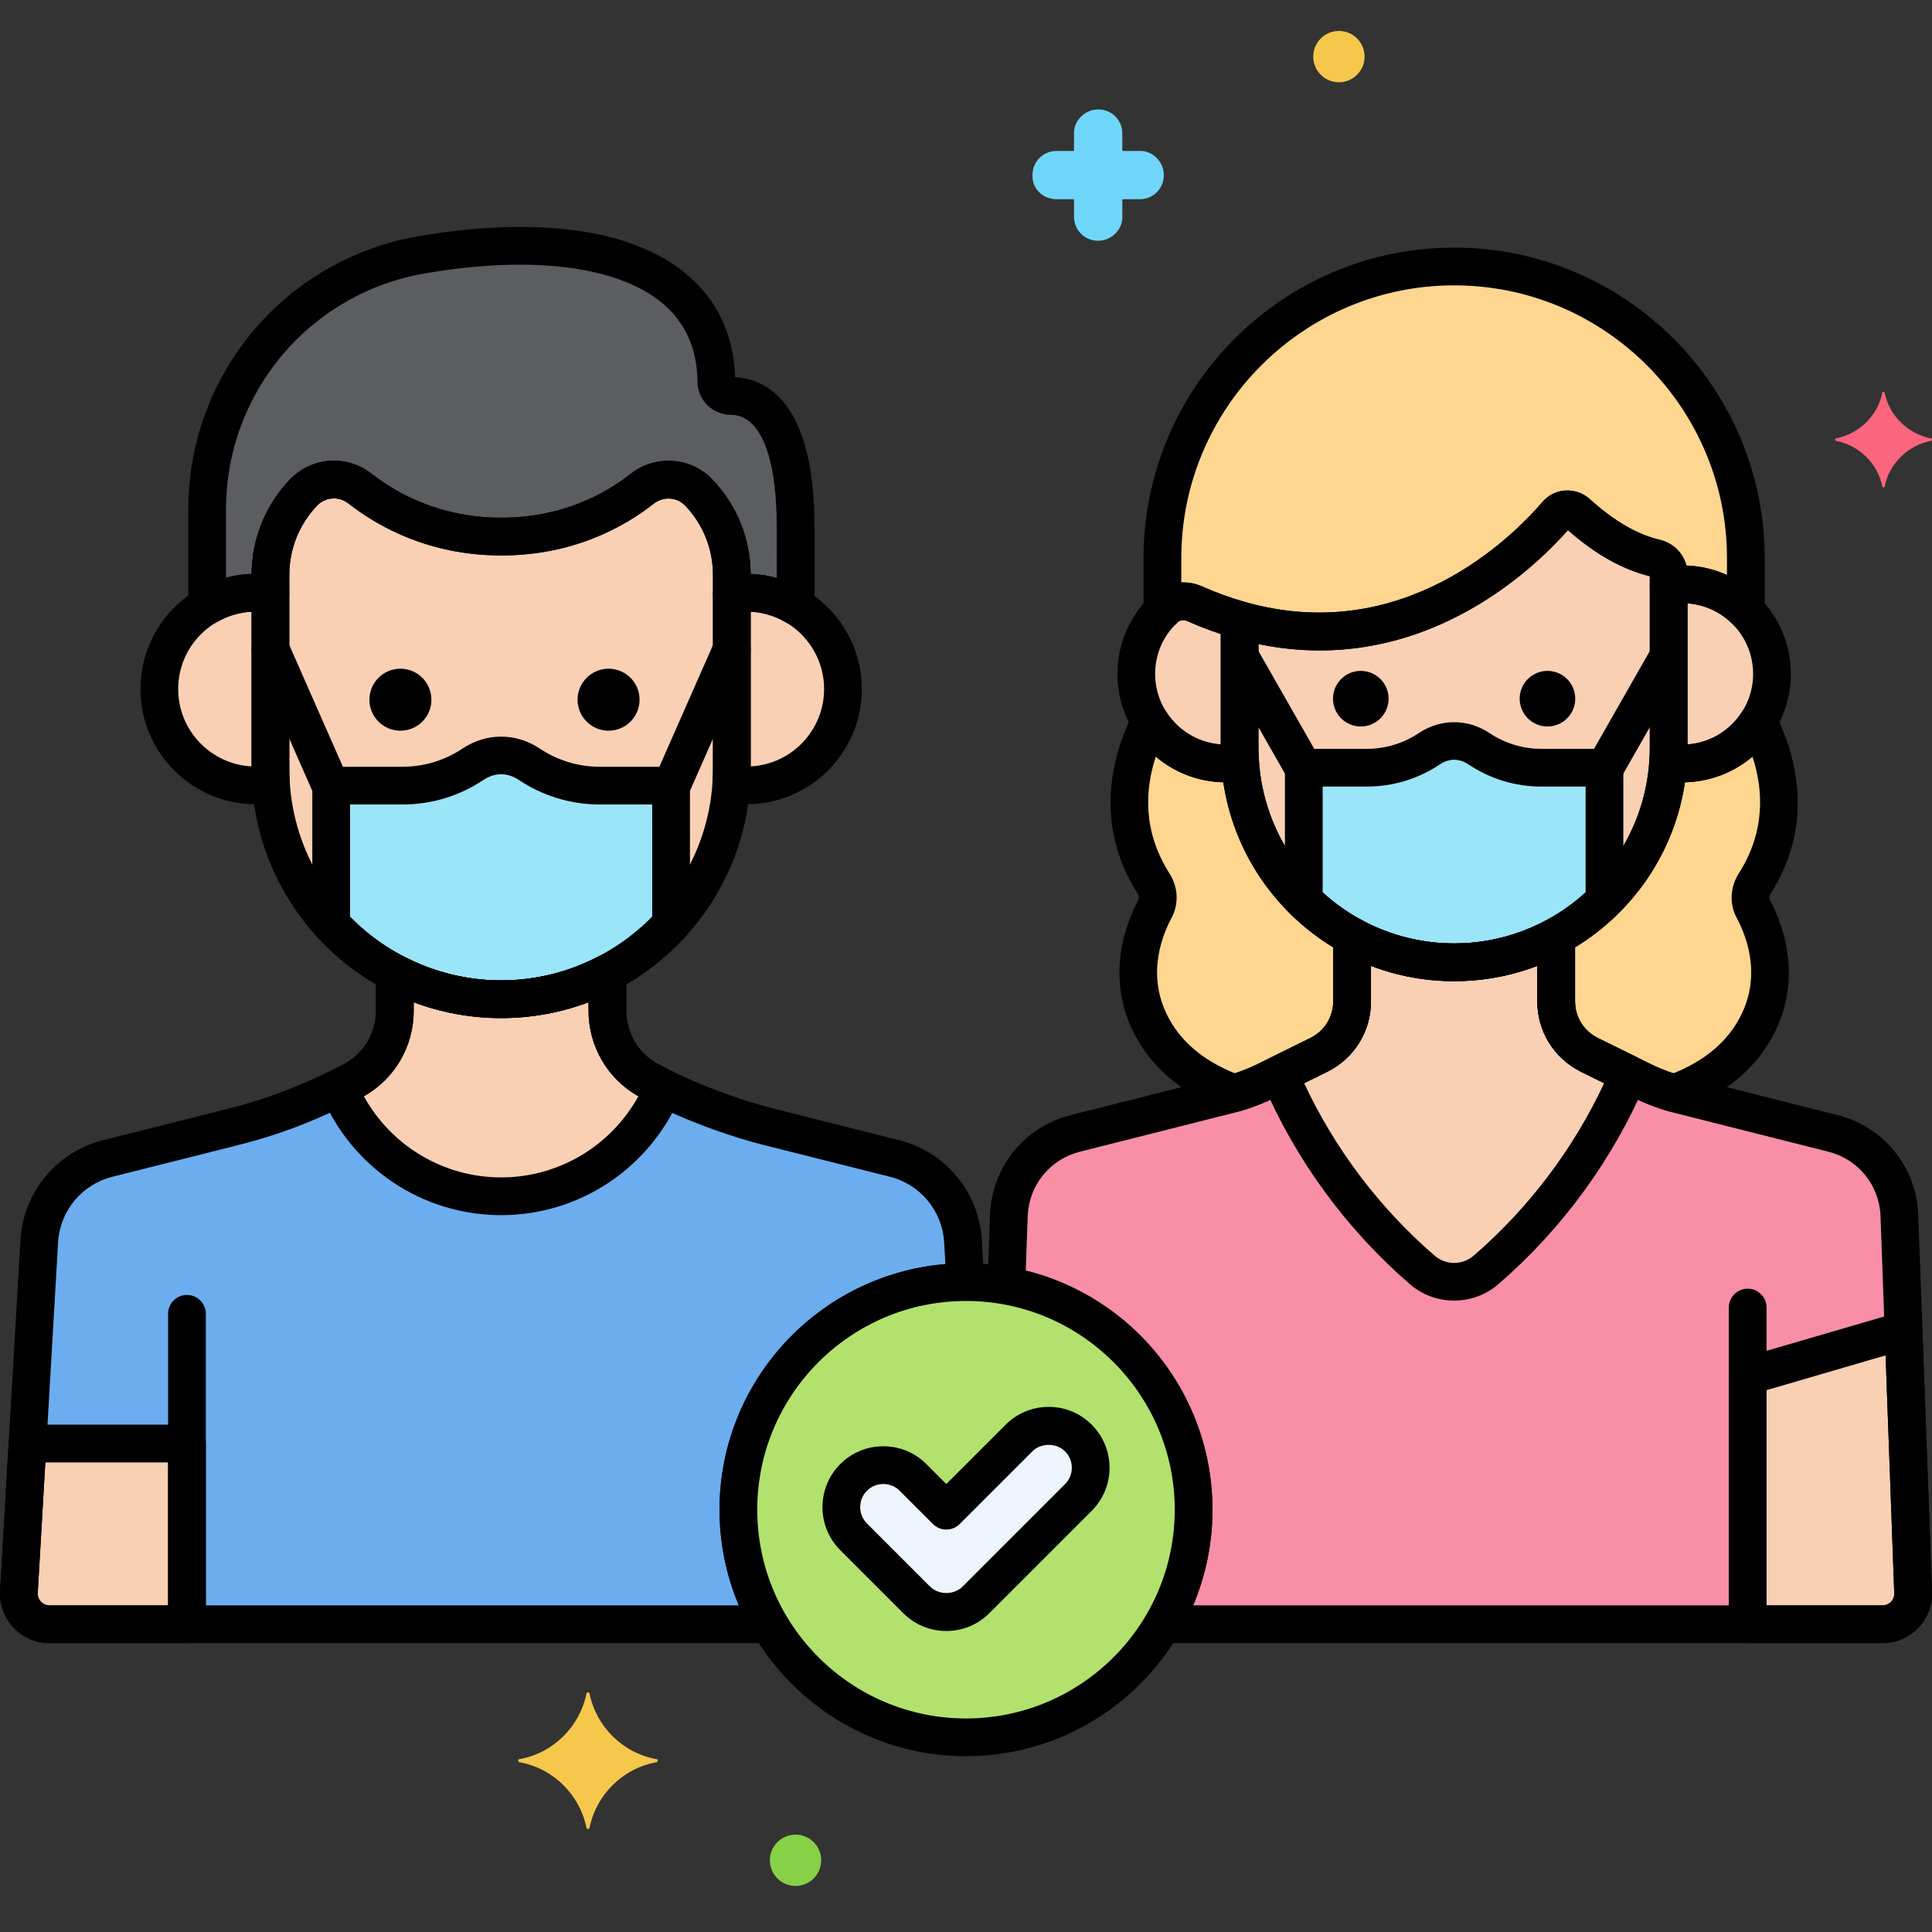 <?xml version="1.0" encoding="utf-8"?>
<!-- Generator: Adobe Illustrator 24.0.0, SVG Export Plug-In . SVG Version: 6.00 Build 0)  -->
<svg version="1.1" xmlns="http://www.w3.org/2000/svg" xmlns:xlink="http://www.w3.org/1999/xlink" x="0px" y="0px"
	 viewBox="0 0 256 256" style="enable-background:new 0 0 256 256;" xml:space="preserve">
<rect x="0" y="0" width="256" height="256" fill="#333333" stroke="none"/>
<style type="text/css">
	.st0{fill:#6CADEF;}
	.st1{fill:#F9D0B4;}
	.st2{fill:#5B5D60;}
	.st3{fill:#9BE5F9;}
	.st4{fill:#FC657E;}
	.st5{fill:#70D6F9;}
	.st6{fill:#F5C84C;}
	.st7{fill:#F98FA6;}
	.st8{fill:#FED690;}
	.st9{fill:#87D147;}
	.st10{fill:#B2E26D;}
	.st11{fill:#EDF4FC;}
	.st12{fill:#FCDD86;}
	.st13{fill:#754E34;}
	.st14{fill:#B598F9;}
	.st15{fill:#5290DB;}
	.st16{fill:#C7D7E5;}
	.st17{fill:#C18E6B;}
	.st18{fill:#DAE6F1;}
	.st19{fill:#3CAADC;}
	.st20{fill:#818182;}
	.st21{fill:#CBEFF7;}
	.st22{fill:#FCA265;}
	.st23{fill:#A57453;}
	.st24{fill:#8652D8;}
	.st25{fill:#966AEA;}
	.st26{fill:#FEB872;}
	.st27{fill:#EDB311;}
	.st28{fill:#EF4460;}
</style>
<g id="Layer_1">
	<g>
		<g>
			<g>
				<path class="st0" d="M127.917,169.887l-0.311-5.363c-0.294-5.271-3.98-9.739-9.1-11.027l-16.55-4.166
					c-8.772-2.208-15.67-5.991-15.581-5.947c-3.606-1.778-5.89-5.45-5.89-9.471v-4.975c-4.222,2.21-9.011,3.469-14.083,3.469h0
					c-5.072,0-9.861-1.259-14.083-3.469v4.975c0,4.024-2.292,7.697-5.901,9.477c-4.869,2.4-9.121,4.319-15.57,5.942l-16.55,4.166
					c-5.119,1.289-8.806,5.757-9.1,11.027L2.507,210.94c-0.135,2.321,1.711,4.277,4.036,4.277h95.396
					c-2.601-4.458-4.099-9.639-4.099-15.173C97.841,183.416,111.299,169.932,127.917,169.887z"/>
			</g>
		</g>
		<g>
			<g>
				<path class="st1" d="M92.604,65.276c-1.999-2.096-5.249-2.289-7.527-0.501c-3.603,2.828-9.836,6.323-18.641,6.323
					c-8.826,0-15.092-3.512-18.71-6.344c-2.276-1.782-5.52-1.582-7.515,0.51l-0.01,0.011c-2.803,2.94-4.367,6.845-4.367,10.907
					v25.655c0,16.813,13.756,30.569,30.569,30.569c16.813,0,30.569-13.756,30.569-30.569V76.183
					C96.971,72.121,95.407,68.215,92.604,65.276z"/>
			</g>
		</g>
		<g>
			<g>
				<path class="st1" d="M98.933,78.541c-0.668,0-1.322,0.056-1.962,0.156v23.142c0,0.689-0.031,1.372-0.077,2.05
					c0.665,0.107,1.343,0.178,2.039,0.178c7.049,0,12.763-5.714,12.763-12.763S105.981,78.541,98.933,78.541z"/>
			</g>
		</g>
		<g>
			<g>
				<path class="st1" d="M35.834,101.838V78.696c-0.64-0.099-1.294-0.156-1.962-0.156c-7.049,0-12.763,5.714-12.763,12.763
					s5.714,12.763,12.763,12.763c0.695,0,1.373-0.071,2.039-0.178v0C35.865,103.209,35.834,102.527,35.834,101.838z"/>
			</g>
		</g>
		<g>
			<g>
				<path class="st2" d="M96.857,52.465c-1.024,0-1.911-0.789-1.925-1.813c-0.234-17.034-19.686-20.233-39.057-16.888
					C39.451,36.6,27.448,50.842,27.448,67.508v12.78c1.889-1.104,4.079-1.748,6.424-1.748c0.668,0,1.322,0.056,1.962,0.156v-2.513
					c0-4.062,1.564-7.968,4.367-10.907l0.01-0.011c1.995-2.092,5.238-2.292,7.515-0.51c3.618,2.831,9.884,6.344,18.71,6.344
					c8.804,0,15.038-3.495,18.641-6.323c2.278-1.788,5.528-1.596,7.527,0.501c2.803,2.94,4.367,6.845,4.367,10.907v2.513
					c0.64-0.099,1.294-0.156,1.962-0.156c2.374,0,4.588,0.66,6.492,1.789V69.836C105.424,54.583,99.917,52.465,96.857,52.465z"/>
			</g>
		</g>
		<g>
			<g>
				<path class="st1" d="M3.647,191.28l-1.14,19.66c-0.135,2.321,1.711,4.277,4.036,4.277h18.231V191.28H3.647z"/>
			</g>
		</g>
		<g>
			<g>
				<path class="st3" d="M79.46,104.098c-3.348,0-6.589-1.003-9.334-2.835c-1.11-0.74-2.389-1.187-3.724-1.187
					c-1.334,0-2.614,0.446-3.724,1.187c-2.745,1.831-5.985,2.835-9.333,2.835h-9.462v18.354c5.599,6.108,13.631,9.955,22.519,9.955
					h0c8.888,0,16.92-3.846,22.519-9.955v-18.354H79.46z"/>
			</g>
		</g>
		<g>
			<g>
				<path class="st1" d="M86.375,143.384c-3.607-1.778-5.89-5.45-5.89-9.471v-4.975c-4.222,2.21-9.011,3.469-14.083,3.469h0
					c-5.072,0-9.861-1.259-14.083-3.469v4.975c0,4.021-2.284,7.693-5.89,9.472c-0.519,0.256-1.03,0.505-1.538,0.75
					c3.529,8.418,11.85,14.379,21.511,14.379c9.65,0,17.964-5.947,21.5-14.351C86.909,143.677,86.35,143.372,86.375,143.384z"/>
			</g>
		</g>
		<g>
			<g>
				<path class="st4" d="M255.925,58.1c-3.1-0.6-5.6-3-6.2-6.1c0-0.1-0.3-0.1-0.3,0c-0.6,3.1-3.1,5.5-6.2,6.1c-0.1,0-0.1,0.2,0,0.3
					c3.1,0.6,5.6,3,6.2,6.1c0,0.1,0.3,0.1,0.3,0c0.6-3.1,3.1-5.5,6.2-6.1C256.025,58.3,256.025,58.1,255.925,58.1z"/>
			</g>
		</g>
		<g>
			<g>
				<path class="st5" d="M151.113,20h-2.4v-2.3c0-1.8-1.4-3.2-3.2-3.2c-1.7,0-3.2,1.4-3.2,3.1V20h-2.3c-1.8,0-3.2,1.4-3.2,3.2
					c-0.1,1.7,1.3,3.2,3.2,3.2h2.3v2.3c0,1.8,1.4,3.2,3.2,3.2c1.7,0,3.2-1.4,3.2-3.1v-2.4h2.3c1.8,0,3.2-1.4,3.2-3.2
					C154.213,21.5,152.813,20,151.113,20z"/>
			</g>
		</g>
		<g>
			<g>
				<path class="st6" d="M177.413,4.1c-1.878,0-3.4,1.522-3.4,3.4s1.522,3.4,3.4,3.4s3.4-1.522,3.4-3.4S179.291,4.1,177.413,4.1z"/>
			</g>
		</g>
		<g>
			<g>
				<g>
					<path d="M130.102,164.385c-0.356-6.398-4.771-11.748-10.985-13.313l-16.55-4.166c-8.144-2.05-14.637-5.523-14.956-5.696
						c-0.042-0.024-0.085-0.047-0.13-0.069c-2.773-1.368-4.496-4.138-4.496-7.229v-4.975c0-0.875-0.457-1.686-1.206-2.139
						c-0.749-0.453-1.68-0.482-2.454-0.076c-4.035,2.112-8.383,3.184-12.923,3.184s-8.888-1.071-12.923-3.184
						c-0.776-0.406-1.706-0.376-2.454,0.076c-0.749,0.453-1.206,1.264-1.206,2.139v4.975c0,3.045-1.769,5.885-4.506,7.234
						c-4.457,2.197-8.668,4.147-15.075,5.76l-16.55,4.166c-6.215,1.564-10.63,6.914-10.985,13.307l-2.692,46.416
						c-0.104,1.791,0.543,3.565,1.774,4.87c1.23,1.304,2.965,2.052,4.758,2.052h95.396c0.895,0,1.722-0.479,2.168-1.255
						s0.442-1.732-0.009-2.505c-2.458-4.212-3.758-9.023-3.758-13.913c0-15.209,12.374-27.616,27.583-27.657
						c0.687-0.002,1.343-0.286,1.813-0.787c0.471-0.5,0.715-1.172,0.675-1.858L130.102,164.385z M95.341,200.044
						c0,4.365,0.877,8.678,2.561,12.673H6.543c-0.579,0-0.952-0.303-1.122-0.484c-0.171-0.181-0.452-0.571-0.419-1.149l2.692-46.421
						c0.234-4.202,3.133-7.715,7.214-8.742l16.55-4.166c6.882-1.732,11.348-3.798,16.065-6.124c4.5-2.218,7.295-6.709,7.295-11.719
						v-1.122c7.394,2.781,15.772,2.782,23.166,0v1.122c0,4.953,2.729,9.397,7.133,11.638c0.805,0.508,2.222,1.173,4.788,2.282
						c2.643,1.142,6.773,2.749,11.439,3.923l16.55,4.166c4.081,1.027,6.98,4.541,7.214,8.748l0.164,2.832
						C108.542,168.891,95.341,182.972,95.341,200.044z"/>
				</g>
			</g>
		</g>
		<g>
			<g>
				<g>
					<path d="M94.413,63.55L94.413,63.55c-2.886-3.026-7.563-3.345-10.88-0.742c-3.364,2.641-9.062,5.79-17.097,5.79
						c-8.053,0-13.781-3.161-17.169-5.813c-3.313-2.593-7.984-2.268-10.875,0.765c-3.262,3.42-5.058,7.907-5.058,12.633v25.655
						c0,18.234,14.834,33.068,33.069,33.068c18.234,0,33.068-14.834,33.068-33.068V76.183C99.471,71.457,97.675,66.97,94.413,63.55z
						 M94.471,101.838c0,15.477-12.591,28.068-28.068,28.068s-28.069-12.591-28.069-28.068V76.183c0-3.435,1.306-6.696,3.687-9.193
						c0.598-0.627,1.4-0.946,2.214-0.946c0.681,0,1.37,0.224,1.951,0.679c4.007,3.136,10.773,6.875,20.251,6.875
						c9.463,0,16.2-3.729,20.184-6.856c1.281-1.006,3.075-0.893,4.175,0.26c2.37,2.485,3.676,5.746,3.676,9.182V101.838z"/>
				</g>
			</g>
		</g>
		<g>
			<g>
				<path d="M24.774,171.586c-1.381,0-2.5,1.119-2.5,2.5v40.612c0,1.381,1.119,2.5,2.5,2.5s2.5-1.119,2.5-2.5v-40.612
					C27.274,172.705,26.155,171.586,24.774,171.586z"/>
			</g>
		</g>
		<g>
			<g>
				<g>
					<path d="M98.933,76.041c-0.766,0-1.555,0.063-2.346,0.186c-1.218,0.189-2.116,1.238-2.116,2.47v23.142
						c0,0.56-0.022,1.159-0.071,1.883c-0.086,1.288,0.822,2.429,2.096,2.635c0.876,0.141,1.673,0.21,2.437,0.21
						c8.416,0,15.263-6.847,15.263-15.263S107.349,76.041,98.933,76.041z M99.471,101.552V81.055
						c5.41,0.281,9.725,4.771,9.725,10.249S104.88,101.271,99.471,101.552z"/>
				</g>
			</g>
		</g>
		<g>
			<g>
				<g>
					<path d="M38.333,101.838V78.696c0-1.232-0.898-2.281-2.115-2.47c-9.471-1.472-17.608,5.895-17.609,15.077
						c0,8.416,6.847,15.263,15.263,15.263c0.766,0,1.563-0.069,2.438-0.211c1.273-0.207,2.181-1.348,2.095-2.635
						C38.356,102.991,38.333,102.393,38.333,101.838z M33.333,101.552c-5.41-0.281-9.724-4.771-9.724-10.249
						s4.314-9.968,9.724-10.249V101.552z"/>
				</g>
			</g>
		</g>
		<g>
			<g>
				<path d="M80.638,88.607c-2.268,0-4.107,1.839-4.107,4.107s1.839,4.107,4.107,4.107s4.107-1.839,4.107-4.107
					S82.906,88.607,80.638,88.607z"/>
			</g>
		</g>
		<g>
			<g>
				<path d="M53.056,88.607c-2.268,0-4.107,1.839-4.107,4.107s1.839,4.107,4.107,4.107s4.107-1.839,4.107-4.107
					S55.324,88.607,53.056,88.607z"/>
			</g>
		</g>
		<g>
			<g>
				<g>
					<path d="M97.415,49.981c-0.225-5.691-2.408-10.294-6.496-13.689c-9.644-8.008-26.362-6.564-35.47-4.992
						C37.775,34.352,24.948,49.58,24.948,67.508v12.78c0,0.896,0.479,1.723,1.256,2.168c0.776,0.446,1.732,0.442,2.506-0.01
						c1.573-0.919,3.358-1.406,5.163-1.406c0.509,0,1.04,0.042,1.577,0.126c0.722,0.113,1.456-0.096,2.011-0.571
						s0.874-1.169,0.874-1.899v-2.513c0-3.435,1.306-6.696,3.687-9.193c1.098-1.152,2.889-1.266,4.165-0.267
						c4.007,3.136,10.773,6.875,20.251,6.875c9.463,0,16.2-3.729,20.184-6.856c1.281-1.006,3.075-0.893,4.175,0.26
						c2.37,2.485,3.676,5.746,3.676,9.182v2.513c0,0.73,0.319,1.424,0.874,1.899s1.292,0.685,2.01,0.571
						c0.538-0.083,1.068-0.126,1.578-0.126c1.825,0,3.629,0.498,5.217,1.439c0.393,0.233,0.833,0.35,1.275,0.35
						c0.427,0,0.854-0.109,1.237-0.328c0.781-0.445,1.263-1.274,1.263-2.172V69.836C107.924,53.303,101.583,50.219,97.415,49.981z
						 M102.924,76.578c-1.125-0.308-2.285-0.486-3.454-0.527c-0.033-4.678-1.826-9.112-5.057-12.5
						c-2.886-3.026-7.563-3.346-10.88-0.742c-3.364,2.641-9.062,5.79-17.097,5.79c-8.053,0-13.781-3.161-17.169-5.813
						c-3.313-2.593-7.984-2.268-10.875,0.765c-3.231,3.388-5.024,7.822-5.058,12.5c-1.146,0.041-2.282,0.212-3.386,0.509v-9.051
						c0-15.488,11.083-28.644,26.352-31.281c14.055-2.427,25.509-1.001,31.425,3.912c3.105,2.579,4.645,6.029,4.708,10.548
						c0.032,2.359,2.018,4.279,4.425,4.279c3.856,0,6.067,5.42,6.067,14.871V76.578z"/>
				</g>
			</g>
		</g>
		<g>
			<g>
				<path d="M46.094,103.09l-7.973-18.096c-0.556-1.264-2.033-1.837-3.295-1.28c-1.264,0.557-1.836,2.032-1.28,3.295l7.973,18.096
					c0.412,0.936,1.328,1.493,2.289,1.493c0.336,0,0.679-0.068,1.006-0.213C46.078,105.829,46.65,104.353,46.094,103.09z"/>
			</g>
		</g>
		<g>
			<g>
				<path d="M97.979,83.714c-1.264-0.558-2.739,0.017-3.295,1.28l-7.972,18.096c-0.557,1.264,0.016,2.739,1.28,3.295
					c0.328,0.145,0.67,0.213,1.006,0.213c0.961,0,1.877-0.557,2.289-1.493l7.972-18.096C99.815,85.746,99.242,84.271,97.979,83.714z
					"/>
			</g>
		</g>
		<g>
			<g>
				<g>
					<path d="M24.774,188.78H3.647c-1.325,0-2.419,1.033-2.496,2.355l-1.14,19.66c-0.104,1.791,0.542,3.565,1.773,4.87
						c1.231,1.305,2.966,2.053,4.759,2.053h18.23c1.381,0,2.5-1.119,2.5-2.5V191.28C27.274,189.899,26.155,188.78,24.774,188.78z
						 M22.274,212.717H6.543c-0.579,0-0.952-0.303-1.123-0.484c-0.171-0.181-0.452-0.57-0.418-1.148l1.004-17.305h16.268V212.717z"
						/>
				</g>
			</g>
		</g>
		<g>
			<g>
				<g>
					<path d="M88.921,101.598h-9.462c-2.831,0-5.579-0.835-7.946-2.414c-3.151-2.104-7.072-2.104-10.222,0
						c-2.368,1.579-5.115,2.414-7.946,2.414h-9.462c-1.381,0-2.5,1.119-2.5,2.5v18.354c0,0.625,0.234,1.228,0.657,1.689
						c6.271,6.842,15.15,10.766,24.362,10.766s18.091-3.924,24.362-10.766c0.423-0.461,0.657-1.063,0.657-1.689v-18.354
						C91.421,102.717,90.302,101.598,88.921,101.598z M86.421,121.456c-5.279,5.382-12.521,8.451-20.019,8.451
						s-14.74-3.069-20.019-8.451v-14.858h6.962c3.822,0,7.529-1.125,10.721-3.255c1.503-1.003,3.168-1.003,4.672,0
						c3.191,2.129,6.899,3.255,10.721,3.255h6.962V121.456z"/>
				</g>
			</g>
		</g>
		<g>
			<g>
				<g>
					<path d="M88.999,141.916c-0.778-0.38-1.271-0.641-1.39-0.706c-0.042-0.023-0.084-0.046-0.128-0.067
						c-2.773-1.368-4.496-4.138-4.496-7.229v-4.975c0-0.875-0.457-1.686-1.206-2.139c-0.749-0.453-1.68-0.482-2.454-0.076
						c-4.035,2.112-8.383,3.184-12.923,3.184s-8.888-1.071-12.923-3.184c-0.776-0.406-1.706-0.376-2.454,0.076
						c-0.749,0.453-1.206,1.264-1.206,2.139v4.975c0,3.092-1.723,5.862-4.496,7.229c-0.513,0.252-1.017,0.499-1.519,0.74
						c-1.198,0.578-1.734,1.992-1.22,3.218c4.052,9.667,13.401,15.912,23.817,15.912c10.401,0,19.745-6.234,23.804-15.881
						C90.721,143.909,90.191,142.498,88.999,141.916z M66.402,156.013c-7.617,0-14.528-4.149-18.188-10.746
						c4.093-2.319,6.604-6.602,6.604-11.354v-1.122c7.394,2.781,15.772,2.781,23.166,0v1.122c0,4.752,2.512,9.035,6.605,11.354
						C80.93,151.862,74.017,156.013,66.402,156.013z"/>
				</g>
			</g>
		</g>
		<g>
			<g>
				<path class="st7" d="M251.671,160.838c-0.284-5.093-3.846-9.41-8.792-10.655l-5.65-1.426c-0.53-0.134-13.981-3.529-14.675-3.704
					c-1.698-0.428-3.347-1.034-4.918-1.808l-7.028-3.465c-2.699-1.331-4.408-4.079-4.408-7.088v-8.62
					c-4.027,2.195-8.635,3.444-13.521,3.444c-4.886,0-9.494-1.249-13.521-3.444v8.62c0,3.009-1.709,5.757-4.408,7.088l-7.028,3.465
					c-1.571,0.774-3.219,1.38-4.918,1.808c-0.1,0.025-14.582,3.681-14.675,3.704l-5.65,1.426c-4.946,1.245-8.509,5.562-8.792,10.655
					l-0.347,9.528c14.106,2.523,24.817,14.846,24.817,29.678c0,5.534-1.497,10.715-4.099,15.173h95.396
					c2.291,0,4.124-1.901,4.041-4.19L251.671,160.838z"/>
			</g>
		</g>
		<g>
			<g>
				<path class="st8" d="M232.496,117.095c5.429-8.515,2.865-16.805,0.47-21.487c-2.101,3.333-5.805,5.553-10.036,5.553
					c-0.647,0-1.277-0.066-1.896-0.165c-0.667,9.946-6.503,18.535-14.833,23.075v8.62c0,2.76,1.448,5.285,3.768,6.714
					c0.93,0.573-0.25-0.099,7.668,3.839c1.065,0.525,2.472,1.081,3.557,1.421c0.215,0.067,0.433,0.126,0.65,0.188
					c4.183-1.531,7.874-3.962,10.265-7.747c4.383-6.94,1.825-13.665,0.212-16.675C231.753,119.375,231.851,118.107,232.496,117.095z
					"/>
			</g>
		</g>
		<g>
			<g>
				<path class="st8" d="M164.326,100.996c-0.619,0.1-1.249,0.165-1.896,0.165c-4.231,0-7.935-2.221-10.036-5.553
					c-2.395,4.682-4.959,12.973,0.47,21.487c0.645,1.012,0.743,2.279,0.176,3.337c-1.613,3.01-4.171,9.734,0.212,16.675
					c2.391,3.785,6.081,6.216,10.265,7.747c0.217-0.062,0.435-0.12,0.65-0.188c1.084-0.34,2.491-0.896,3.557-1.421
					c8.432-4.194,6.808-3.309,7.668-3.839c2.32-1.429,3.768-3.955,3.768-6.714v-8.62
					C170.829,119.531,164.994,110.941,164.326,100.996z"/>
			</g>
		</g>
		<g>
			<g>
				<path class="st1" d="M222.93,77.426c-0.621,0-1.229,0.052-1.824,0.145V99.09c0,0.641-0.029,1.275-0.072,1.906
					c0.619,0.1,1.249,0.165,1.896,0.165c6.554,0,11.868-5.313,11.868-11.868C234.798,82.739,229.484,77.426,222.93,77.426z"/>
			</g>
		</g>
		<g>
			<g>
				<path class="st1" d="M219.357,73.959c-2.876-0.667-6.369-2.332-10.372-5.97c-0.792-0.719-2.013-0.66-2.709,0.152
					c-4.329,5.053-19.681,20.384-42.022,14.02v16.928c0,15.634,12.791,28.426,28.426,28.426c15.634,0,28.426-12.792,28.426-28.426
					V76.125C221.106,75.08,220.375,74.195,219.357,73.959z"/>
			</g>
		</g>
		<g>
			<g>
				<path class="st1" d="M164.255,99.089V82.161c-1.952-0.556-3.956-1.276-6.012-2.183c-1.325-0.585-2.874-0.316-3.931,0.675
					c-2.306,2.162-3.749,5.23-3.749,8.64c0,6.554,5.313,11.868,11.868,11.868c0.647,0,1.277-0.066,1.896-0.165
					C164.284,100.365,164.255,99.731,164.255,99.089z"/>
			</g>
		</g>
		<g>
			<g>
				<path class="st8" d="M192.68,35.31c-21.26,0-38.654,17.394-38.654,38.654v6.985c0.097-0.097,0.185-0.201,0.285-0.295
					c1.057-0.991,2.605-1.26,3.931-0.675c2.056,0.908,4.06,1.627,6.012,2.183c22.341,6.364,37.693-8.967,42.022-14.02
					c0.696-0.812,1.917-0.872,2.709-0.152c4.004,3.638,7.496,5.303,10.372,5.97c1.017,0.236,1.748,1.121,1.748,2.165v1.446
					c0.595-0.092,1.203-0.145,1.824-0.145c3.284,0,6.255,1.334,8.404,3.489v-6.952C231.334,52.704,213.94,35.31,192.68,35.31z"/>
			</g>
		</g>
		<g>
			<g>
				<path class="st1" d="M252.234,176.297l-20.656,6.029v32.891h17.879c2.291,0,4.124-1.901,4.041-4.19L252.234,176.297z"/>
			</g>
		</g>
		<g>
			<g>
				<path class="st1" d="M210.609,139.779c-2.699-1.331-4.408-4.079-4.408-7.088v-8.62c-4.027,2.195-8.635,3.444-13.521,3.444
					c-4.886,0-9.494-1.249-13.521-3.444v8.62c0,3.009-1.709,5.757-4.408,7.088l-5.207,2.567
					c4.255,10.038,10.779,18.903,18.927,25.938c2.411,2.081,6.006,2.081,8.416,0c8.147-7.034,14.672-15.9,18.927-25.938
					L210.609,139.779z"/>
			</g>
		</g>
		<g>
			<g>
				<path class="st3" d="M204.231,101.724c-2.962,0-5.829-0.888-8.256-2.508c-0.982-0.655-2.114-1.05-3.294-1.05
					c-1.18,0-2.312,0.395-3.294,1.05c-2.428,1.62-5.294,2.508-8.257,2.508h-8.37v17.589c5.14,5.064,12.18,8.202,19.921,8.202
					c7.74,0,14.781-3.139,19.92-8.202v-17.589H204.231z"/>
			</g>
		</g>
		<g>
			<g>
				<g>
					<path d="M254.169,160.747c-0.001-0.016-0.001-0.032-0.002-0.048c-0.346-6.219-4.638-11.419-10.677-12.939l-20.326-5.131
						c-1.525-0.384-3.013-0.931-4.423-1.626l-7.027-3.465c-1.859-0.917-3.014-2.773-3.014-4.846v-8.621
						c0-0.882-0.465-1.699-1.224-2.149c-0.759-0.451-1.699-0.468-2.473-0.046c-3.769,2.054-8.03,3.14-12.324,3.14
						s-8.556-1.085-12.324-3.14c-0.774-0.421-1.714-0.404-2.473,0.046c-0.759,0.45-1.224,1.267-1.224,2.149v8.621
						c0,2.072-1.155,3.929-3.013,4.846l-7.028,3.465c-1.41,0.695-2.897,1.242-4.416,1.624c-0.1,0.025-14.594,3.684-14.683,3.707
						l-5.648,1.426c-6.041,1.521-10.332,6.721-10.681,12.988l-0.347,9.528c-0.045,1.245,0.833,2.333,2.058,2.552
						c13.187,2.359,22.757,13.805,22.757,27.217c0,4.89-1.299,9.701-3.758,13.913c-0.451,0.773-0.455,1.729-0.009,2.505
						s1.273,1.255,2.168,1.255h95.396c1.793,0,3.466-0.711,4.71-2.001s1.894-2.988,1.829-4.78L254.169,160.747z M250.568,212.245
						c-0.293,0.305-0.688,0.472-1.111,0.472h-91.358c1.683-3.995,2.561-8.308,2.561-12.673c0-15.104-10.28-28.097-24.742-31.684
						l0.268-7.383c0.224-4.023,3-7.386,6.908-8.37l5.653-1.427c0.145-0.037,14.467-3.652,14.67-3.703
						c1.867-0.47,3.688-1.14,5.413-1.99l7.028-3.465c3.579-1.765,5.802-5.34,5.802-9.33v-4.72c7.014,2.688,15.027,2.688,22.041,0
						v4.72c0,3.99,2.223,7.565,5.802,9.33l7.028,3.465c1.725,0.851,3.546,1.52,5.412,1.99l20.325,5.13
						c3.9,0.981,6.672,4.334,6.905,8.347l1.825,50.164C251.014,211.541,250.861,211.941,250.568,212.245z"/>
				</g>
			</g>
		</g>
		<g>
			<g>
				<path d="M231.578,170.755c-1.381,0-2.5,1.119-2.5,2.5v40.92c0,1.381,1.119,2.5,2.5,2.5s2.5-1.119,2.5-2.5v-40.92
					C234.078,171.875,232.958,170.755,231.578,170.755z"/>
			</g>
		</g>
		<g>
			<g>
				<g>
					<path d="M234.604,118.439c6.204-9.729,3.031-19.194,0.588-23.97c-0.409-0.8-1.216-1.318-2.113-1.359
						c-0.888-0.031-1.748,0.404-2.227,1.164c-1.732,2.747-4.693,4.387-7.921,4.387c-0.448,0-0.939-0.043-1.5-0.134
						c-0.697-0.111-1.403,0.075-1.953,0.513c-0.55,0.438-0.89,1.087-0.938,1.788c-0.596,8.885-5.656,16.753-13.535,21.047
						c-0.804,0.438-1.304,1.28-1.304,2.195v8.621c0,3.625,1.853,6.931,4.957,8.842l0.137,0.084c0.466,0.289,0.55,0.33,1.583,0.833
						c0.902,0.44,2.619,1.277,6.154,3.036c1.146,0.564,2.683,1.179,3.91,1.563c0.188,0.06,0.378,0.113,0.568,0.167l0.15,0.042
						c0.224,0.063,0.453,0.095,0.683,0.095c0.292,0,0.582-0.051,0.859-0.152c5.167-1.89,9.042-4.837,11.52-8.76
						c5.169-8.185,1.933-16.147,0.302-19.189C234.398,119.018,234.428,118.714,234.604,118.439z M230.388,115.751
						c-1.144,1.793-1.248,4.039-0.272,5.862c1.512,2.821,3.507,8.412-0.122,14.158c-1.757,2.781-4.531,4.947-8.254,6.444
						c-0.96-0.314-2.138-0.79-2.99-1.209c-3.547-1.765-5.273-2.606-6.181-3.049c-0.889-0.434-0.889-0.434-1.139-0.588l-0.149-0.093
						c-1.615-0.994-2.579-2.708-2.579-4.585v-7.176c7.924-4.816,13.213-12.78,14.56-21.858c3.341-0.075,6.478-1.293,8.952-3.4
						C233.646,104.629,233.964,110.143,230.388,115.751z"/>
				</g>
			</g>
		</g>
		<g>
			<g>
				<g>
					<path d="M180.356,121.875c-7.879-4.294-12.939-12.162-13.535-21.047c-0.047-0.702-0.388-1.351-0.938-1.789
						c-0.551-0.437-1.261-0.624-1.954-0.512c-0.559,0.09-1.049,0.134-1.498,0.134c-3.228,0-6.189-1.64-7.921-4.387
						c-0.479-0.76-1.325-1.194-2.227-1.164c-0.897,0.041-1.704,0.559-2.113,1.359c-2.443,4.776-5.616,14.242,0.588,23.97
						c0.175,0.275,0.206,0.579,0.081,0.812c-1.631,3.043-4.868,11.006,0.302,19.19c2.477,3.922,6.353,6.87,11.52,8.76
						c0.277,0.102,0.567,0.152,0.859,0.152c0.229,0,0.459-0.032,0.683-0.095l0.15-0.042c0.19-0.053,0.38-0.107,0.563-0.165
						c1.235-0.386,2.772-1,3.923-1.568c3.822-1.901,5.573-2.756,6.426-3.173c0.853-0.416,0.942-0.459,1.26-0.663l0.179-0.113
						c3.104-1.912,4.957-5.217,4.957-8.843v-8.621C181.66,123.156,181.16,122.313,180.356,121.875z M176.66,132.691
						c0,1.876-0.964,3.591-2.581,4.586l-0.298,0.188c-0.102,0.057-0.261,0.131-0.712,0.352c-0.857,0.418-2.617,1.278-6.451,3.185
						c-0.857,0.422-2.033,0.897-2.998,1.213c-3.723-1.498-6.497-3.663-8.254-6.444c-3.629-5.746-1.634-11.337-0.122-14.159
						c0,0,0,0,0,0c0.976-1.822,0.872-4.067-0.272-5.861c-3.576-5.608-3.259-11.122-1.825-15.494c2.475,2.107,5.611,3.325,8.952,3.4
						c1.347,9.078,6.636,17.042,14.56,21.858V132.691z"/>
				</g>
			</g>
		</g>
		<g>
			<g>
				<g>
					<path d="M222.93,74.925c-0.718,0-1.46,0.059-2.207,0.175c-1.218,0.189-2.117,1.237-2.117,2.47v21.519
						c0,0.584-0.027,1.163-0.066,1.739c-0.087,1.289,0.823,2.432,2.099,2.637c0.825,0.132,1.575,0.196,2.291,0.196
						c7.923,0,14.368-6.445,14.368-14.368C237.298,81.371,230.853,74.925,222.93,74.925z M223.606,98.637V79.949
						c4.851,0.348,8.692,4.406,8.692,9.344C232.298,94.231,228.457,98.29,223.606,98.637z"/>
				</g>
			</g>
		</g>
		<g>
			<g>
				<g>
					<path d="M219.922,71.523c-2.965-0.687-6.08-2.499-9.256-5.384c-0.88-0.8-2.055-1.21-3.243-1.143
						c-1.188,0.074-2.27,0.613-3.045,1.518v0c-3.954,4.615-18.482,19.211-39.438,13.242c-0.754-0.215-1.564-0.063-2.191,0.409
						c-0.626,0.472-0.994,1.211-0.994,1.995v16.928c0,17.053,13.873,30.926,30.926,30.926c17.052,0,30.925-13.873,30.925-30.926
						V76.125C223.605,73.918,222.091,72.026,219.922,71.523z M218.605,99.089c0,14.295-11.63,25.926-25.925,25.926
						s-25.926-11.63-25.926-25.926V85.347c21.415,4.407,36.255-9.723,41.004-15.1c3.606,3.178,7.252,5.229,10.847,6.104V99.089z"/>
				</g>
			</g>
		</g>
		<g>
			<g>
				<g>
					<path d="M166.754,99.089V82.161c0-1.117-0.741-2.098-1.815-2.404c-1.887-0.538-3.801-1.233-5.687-2.066
						c-2.244-0.99-4.856-0.544-6.651,1.138c-2.885,2.705-4.539,6.519-4.539,10.464c0,7.922,6.445,14.368,14.368,14.368
						c0.718,0,1.468-0.064,2.293-0.197c1.275-0.205,2.184-1.348,2.097-2.636C166.782,100.252,166.754,99.674,166.754,99.089z
						 M161.754,98.637c-4.851-0.348-8.692-4.406-8.692-9.344c0-2.606,1.051-5.028,2.958-6.816c0.214-0.201,0.489-0.306,0.768-0.306
						c0.15,0,0.302,0.031,0.444,0.094c1.496,0.661,3.011,1.244,4.521,1.742V98.637z"/>
				</g>
			</g>
		</g>
		<g>
			<g>
				<g>
					<g>
						<path d="M192.68,32.81c-22.692,0-41.154,18.461-41.154,41.154v6.985c0,1.012,0.61,1.925,1.546,2.311
							c0.935,0.386,2.011,0.17,2.726-0.548l0.229-0.24c0.329-0.303,0.8-0.386,1.206-0.206c2.096,0.926,4.228,1.7,6.336,2.3
							c3.979,1.133,7.746,1.62,11.287,1.619c17.04,0,28.778-11.27,32.902-15.938c3.605,3.178,7.251,5.229,10.847,6.104v1.22
							c0,0.73,0.319,1.423,0.873,1.898c0.555,0.475,1.291,0.683,2.01,0.572c0.493-0.077,0.978-0.115,1.441-0.115
							c2.507,0,4.863,0.978,6.633,2.754c0.714,0.717,1.79,0.931,2.726,0.545c0.935-0.387,1.545-1.299,1.545-2.311v-6.952
							C233.833,51.271,215.372,32.81,192.68,32.81z M228.833,76.187c-1.676-0.756-3.496-1.184-5.379-1.251
							c-0.434-1.671-1.766-3.002-3.532-3.412c-2.966-0.687-6.08-2.499-9.256-5.384c-0.88-0.8-2.055-1.21-3.243-1.143
							c-1.188,0.074-2.27,0.613-3.045,1.519c-3.954,4.615-18.482,19.211-39.438,13.242c-1.887-0.538-3.801-1.233-5.687-2.066
							c-0.793-0.35-1.633-0.521-2.465-0.521c-0.087,0-0.174,0.002-0.261,0.005v-3.212c0-19.935,16.219-36.154,36.154-36.154
							s36.153,16.219,36.153,36.154V76.187z"/>
					</g>
				</g>
			</g>
		</g>
		<g>
			<g>
				<circle cx="205.047" cy="92.579" r="3.683"/>
			</g>
		</g>
		<g>
			<g>
				<path d="M180.313,88.896c-2.034,0-3.683,1.649-3.683,3.683s1.649,3.683,3.683,3.683c2.034,0,3.683-1.649,3.683-3.683
					S182.347,88.896,180.313,88.896z"/>
			</g>
		</g>
		<g>
			<g>
				<path d="M174.863,100.485l-8.289-14.531c-0.684-1.2-2.21-1.617-3.41-0.933c-1.199,0.684-1.617,2.211-0.933,3.41l8.289,14.531
					c0.461,0.809,1.305,1.262,2.174,1.262c0.42,0,0.845-0.106,1.236-0.329C175.129,103.211,175.547,101.685,174.863,100.485z"/>
			</g>
		</g>
		<g>
			<g>
				<path d="M222.197,85.021c-1.201-0.685-2.727-0.267-3.41,0.933l-8.289,14.531c-0.684,1.199-0.267,2.726,0.933,3.41
					c0.391,0.223,0.816,0.329,1.236,0.329c0.869,0,1.713-0.453,2.174-1.262l8.289-14.531
					C223.813,87.232,223.396,85.706,222.197,85.021z"/>
			</g>
		</g>
		<g>
			<g>
				<g>
					<path d="M253.697,174.271c-0.626-0.452-1.423-0.588-2.164-0.373l-20.656,6.029c-1.066,0.312-1.799,1.289-1.799,2.4v32.891
						c0,1.381,1.119,2.5,2.5,2.5h17.879c1.793,0,3.466-0.711,4.71-2.001c1.245-1.29,1.893-2.988,1.829-4.78l-1.264-34.729
						C254.704,175.436,254.322,174.722,253.697,174.271z M250.999,211.118c0.016,0.422-0.138,0.823-0.431,1.127
						c-0.293,0.305-0.688,0.472-1.111,0.472h-15.379v-28.517l15.774-4.604L250.999,211.118L250.999,211.118z"/>
				</g>
			</g>
		</g>
		<g>
			<g>
				<g>
					<path d="M216.92,140.104l-5.206-2.567c-1.859-0.917-3.014-2.773-3.014-4.846v-8.621c0-0.882-0.465-1.699-1.224-2.149
						c-0.759-0.451-1.699-0.468-2.473-0.046c-3.769,2.054-8.03,3.14-12.324,3.14s-8.556-1.085-12.324-3.14
						c-0.774-0.421-1.714-0.404-2.473,0.046c-0.759,0.45-1.224,1.267-1.224,2.149v8.621c0,2.072-1.155,3.929-3.013,4.846
						l-5.207,2.567c-1.189,0.586-1.713,1.998-1.196,3.218c4.346,10.253,11.122,19.539,19.595,26.854
						c1.666,1.438,3.753,2.157,5.842,2.157c2.088,0,4.177-0.719,5.842-2.157c8.473-7.315,15.249-16.601,19.595-26.854
						C218.634,142.102,218.109,140.69,216.92,140.104z M195.254,166.392c-1.468,1.267-3.681,1.267-5.148,0
						c-7.298-6.301-13.244-14.168-17.3-22.866l3.052-1.505c3.579-1.765,5.802-5.34,5.802-9.33v-4.72
						c7.014,2.688,15.027,2.688,22.041,0v4.72c0,3.99,2.223,7.565,5.802,9.33l3.051,1.505
						C208.499,152.224,202.552,160.091,195.254,166.392z"/>
				</g>
			</g>
		</g>
		<g>
			<g>
				<g>
					<path d="M212.601,99.224h-8.37c-2.447,0-4.822-0.722-6.869-2.087c-2.883-1.924-6.481-1.924-9.363,0
						c-2.047,1.365-4.422,2.087-6.869,2.087h-8.37c-1.381,0-2.5,1.119-2.5,2.5v17.589c0,0.669,0.269,1.311,0.746,1.781
						c5.839,5.753,13.537,8.921,21.675,8.921c8.138,0,15.835-3.168,21.675-8.921c0.477-0.47,0.746-1.111,0.746-1.781v-17.589
						C215.101,100.343,213.981,99.224,212.601,99.224z M210.101,118.239c-4.798,4.378-10.944,6.776-17.42,6.776
						c-6.477,0-12.623-2.398-17.42-6.776v-14.015h5.87c3.438,0,6.773-1.012,9.644-2.928c0.43-0.287,1.11-0.629,1.906-0.629
						s1.476,0.342,1.906,0.629c0,0,0,0,0,0c2.871,1.916,6.206,2.928,9.644,2.928h5.87V118.239z"/>
				</g>
			</g>
		</g>
		<g>
			<g>
				<path class="st9" d="M105.413,243.1c-1.878,0-3.4,1.522-3.4,3.4s1.522,3.4,3.4,3.4c1.878,0,3.4-1.522,3.4-3.4
					S107.291,243.1,105.413,243.1z"/>
			</g>
		</g>
		<g>
			<g>
				<path class="st6" d="M87.013,233.1c-4.5-0.8-8-4.3-8.9-8.7c0-0.2-0.4-0.2-0.4,0c-0.9,4.4-4.4,7.9-8.9,8.7c-0.2,0-0.2,0.3,0,0.4
					c4.5,0.8,8,4.3,8.9,8.7c0,0.2,0.4,0.2,0.4,0c0.9-4.4,4.4-7.9,8.9-8.7C87.213,233.4,87.213,233.1,87.013,233.1z"/>
			</g>
		</g>
		<g>
			<g>
				<circle class="st10" cx="128" cy="200.044" r="30.159"/>
			</g>
		</g>
		<g>
			<g>
				<path class="st11" d="M142.891,190.549c-2.172-2.173-5.698-2.173-7.87,0l-9.629,9.629l-4.411-4.411
					c-2.172-2.173-5.698-2.173-7.87,0c-2.174,2.174-2.174,5.697-0.001,7.872l8.347,8.347c1.045,1.044,2.46,1.63,3.936,1.63
					s2.892-0.586,3.935-1.63l13.565-13.565C145.065,196.246,145.065,192.722,142.891,190.549z"/>
			</g>
		</g>
		<g>
			<g>
				<g>
					<path d="M128,167.385c-18.008,0-32.659,14.651-32.659,32.66c0,18.008,14.651,32.659,32.659,32.659s32.659-14.651,32.659-32.659
						C160.659,182.036,146.008,167.385,128,167.385z M128,227.704c-15.251,0-27.659-12.408-27.659-27.659s12.408-27.66,27.659-27.66
						s27.659,12.408,27.659,27.66S143.251,227.704,128,227.704z"/>
				</g>
			</g>
		</g>
		<g>
			<g>
				<g>
					<g>
						<path d="M144.659,188.781c-1.523-1.523-3.548-2.362-5.704-2.362s-4.181,0.839-5.703,2.362l-7.862,7.861l-2.643-2.643
							c-1.523-1.524-3.548-2.363-5.704-2.363s-4.181,0.839-5.703,2.362c-3.145,3.144-3.146,8.261-0.001,11.407l8.348,8.349
							c1.524,1.522,3.55,2.361,5.703,2.361c2.154,0,4.18-0.839,5.703-2.362l13.565-13.564c1.523-1.523,2.363-3.549,2.363-5.704
							S146.183,190.304,144.659,188.781z M141.124,196.652l-13.565,13.565c-1.158,1.157-3.177,1.156-4.336,0l-8.346-8.347
							c-1.195-1.196-1.195-3.142,0-4.337c0.579-0.579,1.348-0.897,2.167-0.897c0.819,0,1.588,0.318,2.167,0.898l4.412,4.411
							c0.977,0.976,2.56,0.976,3.535,0l9.63-9.629c1.156-1.157,3.178-1.157,4.335,0c0.579,0.58,0.898,1.35,0.898,2.168
							S141.703,196.073,141.124,196.652z"/>
					</g>
				</g>
			</g>
		</g>
	</g>
</g>
<g id="Layer_2">
</g>
<g id="Layer_3">
</g>
<g id="Layer_4">
</g>
<g id="Layer_5">
</g>
<g id="Layer_6">
</g>
<g id="Layer_7">
</g>
<g id="Layer_8">
</g>
<g id="Layer_9">
</g>
<g id="Layer_10">
</g>
<g id="Layer_11">
</g>
<g id="Layer_12">
</g>
<g id="Layer_13">
</g>
<g id="Layer_14">
</g>
<g id="Layer_15">
</g>
<g id="Layer_16">
</g>
<g id="Layer_17">
</g>
<g id="Layer_18">
</g>
<g id="Layer_19">
</g>
<g id="Layer_20">
</g>
<g id="Layer_21">
</g>
<g id="Layer_22">
</g>
<g id="Layer_23">
</g>
<g id="Layer_24">
</g>
<g id="Layer_25">
</g>
<g id="Layer_26">
</g>
<g id="Layer_27">
</g>
<g id="Layer_28">
</g>
<g id="Layer_29">
</g>
<g id="Layer_30">
</g>
<g id="Layer_31">
</g>
<g id="Layer_32">
</g>
<g id="Layer_33">
</g>
<g id="Layer_34">
</g>
<g id="Layer_35">
</g>
<g id="Layer_36">
</g>
<g id="Layer_37">
</g>
<g id="Layer_38">
</g>
<g id="Layer_39">
</g>
<g id="Layer_40">
</g>
<g id="Layer_41">
</g>
<g id="Layer_42">
</g>
<g id="Layer_43">
</g>
<g id="Layer_44">
</g>
<g id="Layer_45">
</g>
<g id="Layer_46">
</g>
<g id="Layer_47">
</g>
<g id="Layer_48">
</g>
<g id="Layer_49">
</g>
<g id="Layer_50">
</g>
<g id="Layer_51">
</g>
<g id="Layer_52">
</g>
<g id="Layer_53">
</g>
<g id="Layer_54">
</g>
<g id="Layer_55">
</g>
<g id="Layer_56">
</g>
<g id="Layer_57">
</g>
<g id="Layer_58">
</g>
<g id="Layer_59">
</g>
<g id="Layer_60">
</g>
<g id="Layer_61">
</g>
<g id="Layer_62">
</g>
<g id="Layer_63">
</g>
<g id="Layer_64">
</g>
<g id="Layer_65">
</g>
<g id="Layer_66">
</g>
<g id="Layer_67">
</g>
<g id="Layer_68">
</g>
<g id="Layer_69">
</g>
<g id="Layer_70">
</g>
<g id="Layer_71">
</g>
<g id="Layer_72">
</g>
<g id="Layer_73">
</g>
<g id="Layer_74">
</g>
<g id="Layer_75">
</g>
<g id="Layer_76">
</g>
<g id="Layer_77">
</g>
<g id="Layer_78">
</g>
<g id="Layer_79">
</g>
<g id="Layer_80">
</g>
</svg>
